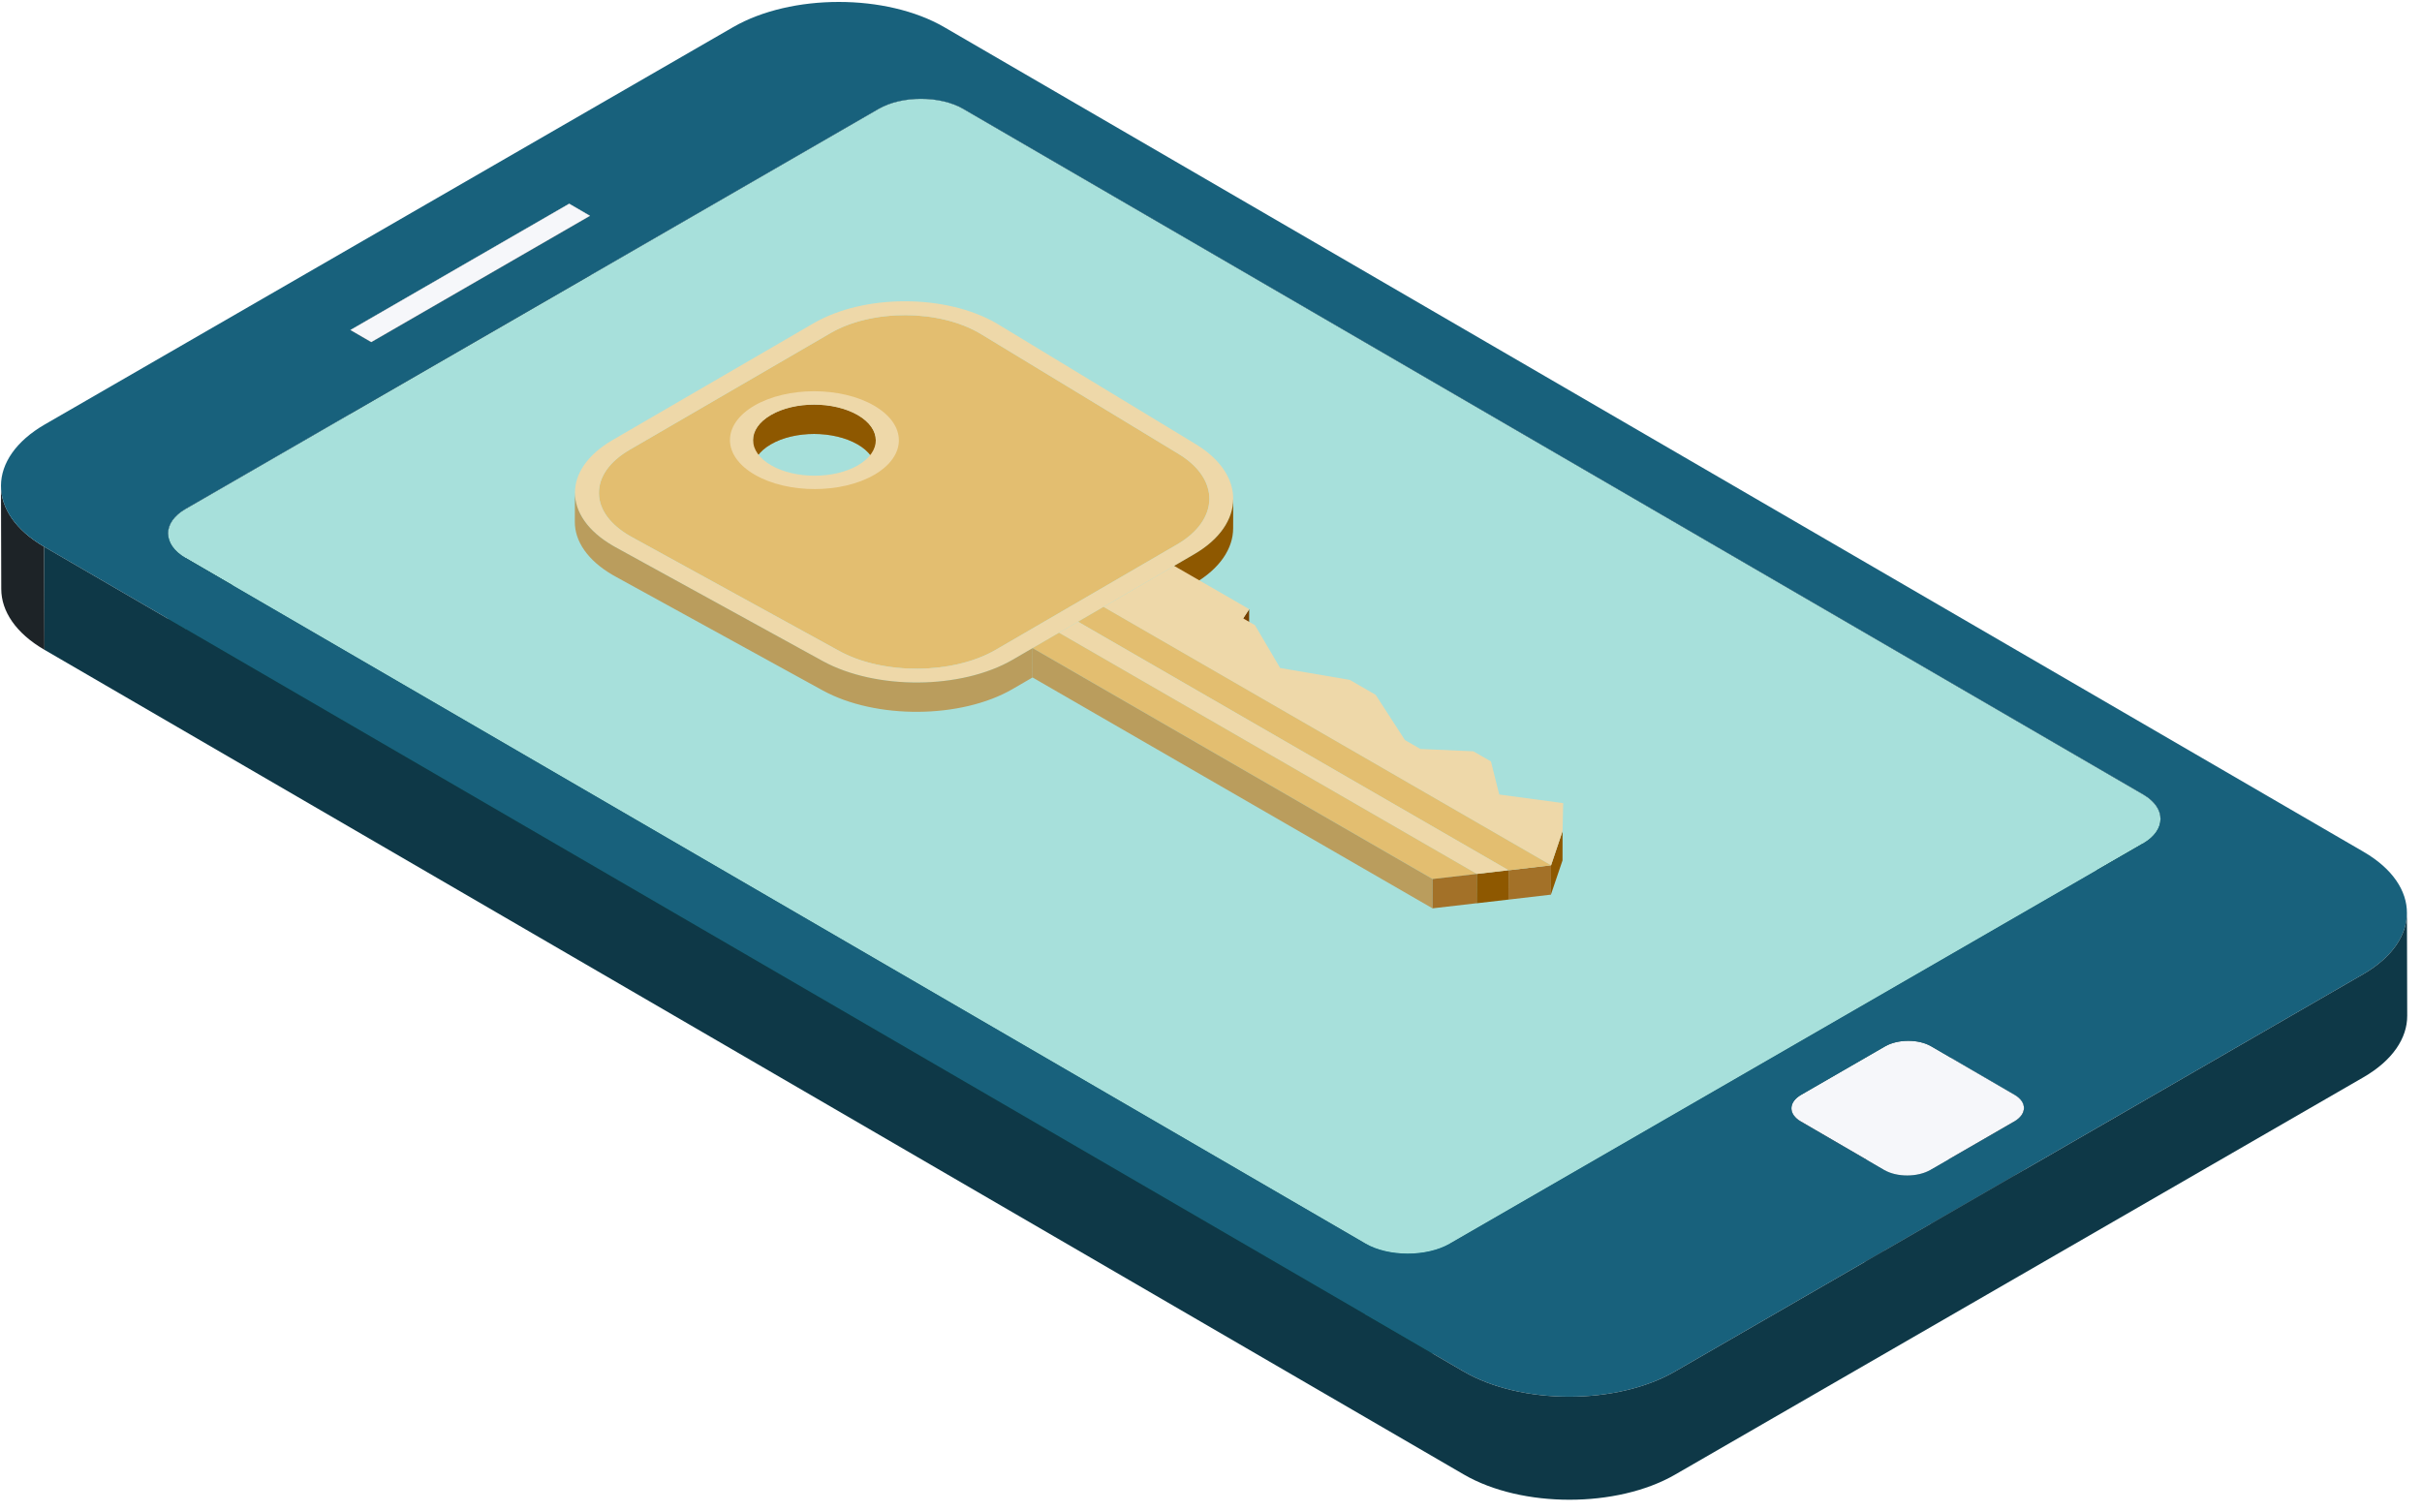 <?xml version="1.0" encoding="utf-8"?>
<!-- Generator: Adobe Illustrator 16.0.0, SVG Export Plug-In . SVG Version: 6.00 Build 0)  -->
<!DOCTYPE svg PUBLIC "-//W3C//DTD SVG 1.1//EN" "http://www.w3.org/Graphics/SVG/1.1/DTD/svg11.dtd">
<svg version="1.1" id="Capa_1" xmlns="http://www.w3.org/2000/svg" xmlns:xlink="http://www.w3.org/1999/xlink" x="0px" y="0px"
	 width="459.173px" height="286.759px" viewBox="0 0 459.173 286.759" enable-background="new 0 0 459.173 286.759"
	 xml:space="preserve">
<g enable-background="new    ">
	<g enable-background="new    ">
		<path fill="#1D2327" d="M166.57,20.649l0.057,19.547c4.408-2.545,11.67-2.545,16.054,0l-0.06-19.547
			C178.237,18.104,170.98,18.104,166.57,20.649L166.57,20.649z"/>
	</g>
</g>
<g>
	<polygon fill="#161A1D" points="107.909,38.625 107.967,58.169 111.918,60.473 111.861,40.926 	"/>
</g>
<g>
	<polygon fill="#161A1E" points="66.424,62.577 66.483,82.118 107.967,58.169 107.909,38.625 	"/>
</g>
<g>
	<polygon fill="#8D8D8F" points="66.424,62.577 66.483,82.118 70.436,84.417 70.383,64.875 	"/>
</g>
<g>
	<polygon fill="#8D8E8F" points="70.383,64.875 70.436,84.417 111.918,60.473 111.861,40.926 	"/>
</g>
<g>
	<polygon fill="#161A1E" points="35.17,96.513 35.229,116.054 166.626,40.196 166.57,20.649 	"/>
</g>
<g enable-background="new    ">
	<g enable-background="new    ">
		<path fill="#1D2327" d="M31.864,101.166l0.053,19.552c0-1.688,1.102-3.387,3.312-4.664L35.17,96.513
			C32.958,97.79,31.864,99.478,31.864,101.166L31.864,101.166z"/>
	</g>
</g>
<g enable-background="new    ">
	<g enable-background="new    ">
		<path fill="#1D2327" d="M0.184,92.161l0.057,19.542c0.011,4.175,2.73,8.349,8.188,11.514l-0.058-19.541
			C2.919,100.505,0.199,96.333,0.184,92.161L0.184,92.161z"/>
	</g>
</g>
<g enable-background="new    ">
	<g enable-background="new    ">
		<path fill="#119499" d="M31.864,101.166l0.053,19.552c0.008,1.671,1.102,3.353,3.285,4.624l-0.051-19.546
			C32.968,104.529,31.87,102.847,31.864,101.166L31.864,101.166z"/>
	</g>
</g>
<g>
	<polygon fill="#161A1D" points="182.62,20.649 182.68,40.196 406.384,170.198 406.328,150.657 	"/>
</g>
<g>
	<polygon fill="#828282" points="143.238,148.603 143.296,168.144 149.751,164.419 149.699,144.877 	"/>
</g>
<g>
	<polygon fill="#6C6C6B" points="139.742,146.571 139.796,166.123 142.228,167.522 142.174,147.986 	"/>
</g>
<g>
	<polygon fill="#828282" points="142.174,147.986 142.228,167.522 143.296,168.144 143.238,148.603 	"/>
</g>
<g enable-background="new    ">
	<g enable-background="new    ">
		<path fill="#1D2327" d="M406.328,150.657l0.056,19.541c2.176,1.271,3.265,2.942,3.27,4.619l-0.056-19.542
			C409.596,153.599,408.505,151.922,406.328,150.657L406.328,150.657z"/>
	</g>
</g>
<g enable-background="new    ">
	<g enable-background="new    ">
		<path fill="#119499" d="M406.275,159.956l0.059,19.541c2.215-1.277,3.325-2.981,3.319-4.68l-0.056-19.542
			C409.604,156.974,408.493,158.673,406.275,159.956L406.275,159.956z"/>
	</g>
</g>
<g>
	<path fill="#A7E0DB" d="M166.57,20.649c4.411-2.545,11.667-2.545,16.05,0l223.708,130.007c4.38,2.548,4.361,6.756-0.053,9.299
		l-131.398,75.861c-4.408,2.548-11.639,2.526-16.019-0.011L35.151,105.795c-4.381-2.548-4.386-6.734,0.02-9.282L166.57,20.649z"/>
</g>
<g>
	<polygon fill="#0D7074" points="274.877,235.816 274.936,255.363 406.334,179.497 406.275,159.956 	"/>
</g>
<g enable-background="new    ">
	<g enable-background="new    ">
		<path fill="#1D2327" d="M357.359,198.422l0.055,19.541c2.418-1.399,6.351-1.421,8.76-0.017l-0.061-19.552
			C363.715,197,359.773,197.017,357.359,198.422L357.359,198.422z"/>
	</g>
</g>
<g>
	<polygon fill="#161A1E" points="341.47,207.593 341.526,227.134 357.414,217.963 357.359,198.422 	"/>
</g>
<g>
	<polygon fill="#161A1D" points="366.113,198.394 366.174,217.946 381.985,227.134 381.93,207.593 	"/>
</g>
<g enable-background="new    ">
	<g enable-background="new    ">
		<path fill="#1D2327" d="M339.622,210.152l0.056,19.552c-0.005-0.927,0.611-1.854,1.849-2.57l-0.056-19.541
			C340.229,208.309,339.619,209.225,339.622,210.152L339.622,210.152z"/>
	</g>
</g>
<g enable-background="new    ">
	<g enable-background="new    ">
		<path fill="#1D2327" d="M381.93,207.593l0.055,19.541c1.191,0.694,1.782,1.593,1.782,2.499l-0.058-19.547
			C383.706,209.186,383.118,208.281,381.93,207.593L381.93,207.593z"/>
	</g>
</g>
<g enable-background="new    ">
	<g enable-background="new    ">
		<path fill="#BABBBD" d="M339.622,210.152l0.056,19.552c0,0.905,0.6,1.815,1.788,2.504l-0.056-19.547
			C340.219,211.979,339.622,211.068,339.622,210.152L339.622,210.152z"/>
	</g>
</g>
<g enable-background="new    ">
	<g enable-background="new    ">
		<path fill="#BABBBD" d="M381.874,212.661l0.053,19.547c1.224-0.705,1.84-1.643,1.84-2.576l-0.058-19.547
			C383.714,211.023,383.098,211.956,381.874,212.661L381.874,212.661z"/>
	</g>
</g>
<g>
	<polygon fill="#8D8D8F" points="341.409,212.661 341.465,232.208 357.281,241.396 357.228,221.86 	"/>
</g>
<g>
	<polygon fill="#8D8E8F" points="365.986,221.838 366.039,241.385 381.927,232.208 381.874,212.661 	"/>
</g>
<g>
	<path fill="#F6F7FA" d="M341.47,207.593c-2.451,1.41-2.462,3.675-0.061,5.068l15.819,9.199c2.401,1.388,6.304,1.388,8.758-0.022
		l15.888-9.177c2.417-1.394,2.459-3.681,0.056-5.068l-15.816-9.199c-2.398-1.394-6.34-1.377-8.754,0.028L341.47,207.593z"/>
</g>
<g enable-background="new    ">
	<g enable-background="new    ">
		<path fill="#BABBBD" d="M357.228,221.86l0.053,19.536c2.401,1.405,6.31,1.405,8.758-0.011l-0.053-19.547
			C363.532,223.248,359.629,223.248,357.228,221.86L357.228,221.86z"/>
	</g>
</g>
<g>
	<polygon fill="#0D7074" points="35.151,105.795 35.202,125.342 258.912,255.341 258.859,235.805 	"/>
</g>
<g enable-background="new    ">
	<g enable-background="new    ">
		<path fill="#119499" d="M258.859,235.805l0.053,19.536c4.38,2.548,11.614,2.565,16.024,0.022l-0.059-19.547
			C270.47,238.365,263.239,238.342,258.859,235.805L258.859,235.805z"/>
	</g>
</g>
<g>
	<path fill="#18617C" d="M138.979,5.15c11.053-6.376,29.055-6.376,40.036,0l269.089,156.376
		c10.983,6.379,10.953,16.832-0.101,23.211l-130.476,75.339c-11.025,6.362-29.09,6.362-40.071-0.022L8.371,103.675
		C-2.607,97.296-2.52,86.848,8.501,80.48L138.979,5.15z M258.859,235.805c4.38,2.537,11.611,2.56,16.019,0.011l131.398-75.861
		c4.414-2.542,4.433-6.75,0.053-9.299L182.62,20.649c-4.383-2.545-11.64-2.545-16.05,0L35.17,96.513
		c-4.405,2.548-4.401,6.734-0.02,9.282L258.859,235.805L258.859,235.805z M357.228,221.86c2.401,1.388,6.307,1.388,8.758-0.022
		l15.888-9.177c2.417-1.394,2.459-3.681,0.056-5.068l-15.816-9.199c-2.398-1.394-6.34-1.377-8.754,0.028l-15.889,9.171
		c-2.451,1.41-2.462,3.675-0.061,5.068L357.228,221.86L357.228,221.86z M107.909,38.625L66.424,62.577l3.959,2.298l41.478-23.949
		L107.909,38.625L107.909,38.625z"/>
</g>
<g>
	<polygon fill="#F6F7FA" points="66.424,62.577 70.383,64.875 111.861,40.926 107.909,38.625 	"/>
</g>
<path fill="#0E3847" d="M277.456,260.054c10.981,6.384,29.045,6.384,40.071,0.022l130.476-75.339
	c5.558-3.214,8.327-7.444,8.316-11.664l0.05,19.541c0.012,4.225-2.753,8.46-8.311,11.669l-130.476,75.328
	c-11.025,6.367-29.087,6.367-40.068-0.017L8.429,123.216l-0.058-19.541L277.456,260.054z"/>
<g>
	<g enable-background="new    ">
		<defs>
			<path id="SVGID_1_" enable-background="new    " d="M166.038,83.5l-0.02,5.563c0.007-1.737-1.137-3.478-3.429-4.799
				c-4.562-2.628-11.928-2.645-16.455-0.005c-2.249,1.31-3.377,3.012-3.377,4.732l0.014-5.563c0.002-1.718,1.127-3.419,3.378-4.73
				c4.527-2.64,11.894-2.62,16.453,0.003C164.896,80.025,166.043,81.766,166.038,83.5z"/>
		</defs>
		<use xlink:href="#SVGID_1_"  overflow="visible" fill="#BA9D5D"/>
		<clipPath id="SVGID_2_">
			<use xlink:href="#SVGID_1_"  overflow="visible"/>
		</clipPath>
		<g clip-path="url(#SVGID_2_)">
			<path fill="#8E5800" d="M166.038,83.5l-0.02,5.563c0.007-1.737-1.137-3.478-3.429-4.799c-4.562-2.628-11.928-2.645-16.455-0.005
				c-2.249,1.31-3.377,3.012-3.377,4.732l0.014-5.563c0.002-1.718,1.127-3.419,3.378-4.73c4.527-2.64,11.894-2.62,16.453,0.003
				C164.896,80.025,166.043,81.766,166.038,83.5L166.038,83.5z"/>
		</g>
	</g>
	<g>
		<path fill="#E3BE70" d="M223.434,86.071c7.917,4.786,7.762,12.491-0.278,17.168l-34.396,19.988
			c-8.05,4.68-21.336,4.777-29.639,0.216l-39.293-21.584c-0.13-0.072-0.262-0.139-0.389-0.217c-3.732-2.151-5.825-4.991-5.889-8.022
			c-0.081-3.136,1.971-6.087,5.811-8.327l38.091-22.134c3.833-2.223,8.946-3.431,14.352-3.392
			c5.223,0.028,10.119,1.235,13.852,3.386c0.128,0.086,0.264,0.153,0.386,0.23L223.434,86.071z M144.605,89.163
			c5.445,3.142,14.252,3.131,19.665-0.006c5.389-3.142,5.381-8.244-0.067-11.386c-5.444-3.153-14.275-3.137-19.662-0.006
			C139.13,80.914,139.156,86.015,144.605,89.163L144.605,89.163z"/>
	</g>
	<g>
		<path fill="#EED8A9" d="M226.724,84.239c9.563,5.821,9.413,15.197-0.337,20.868l-3.776,2.198l-13.41,7.783l-4.818,2.806
			l-3.606,2.096l-5.007,2.906l-3.778,2.201c-9.751,5.657-25.938,5.773-36.014,0.255l-39.274-21.584
			c-0.156-0.089-0.31-0.178-0.462-0.261c-9.591-5.54-9.683-14.5-0.101-20.068l38.09-22.134c9.6-5.577,25.068-5.554,34.657-0.017
			c0.15,0.083,0.302,0.175,0.447,0.272L226.724,84.239z M188.76,123.227l34.396-19.988c8.04-4.677,8.195-12.382,0.278-17.168
			l-37.391-22.686c-0.122-0.078-0.258-0.145-0.386-0.23c-3.733-2.151-8.629-3.358-13.852-3.386
			c-5.406-0.039-10.519,1.168-14.352,3.392l-38.091,22.134c-3.84,2.24-5.892,5.191-5.811,8.327c0.064,3.031,2.157,5.871,5.889,8.022
			c0.126,0.078,0.258,0.145,0.389,0.217l39.293,21.584C167.424,128.004,180.71,127.907,188.76,123.227L188.76,123.227z"/>
	</g>
	<g>
		<path fill="#EED8A9" d="M165.694,76.905c6.274,3.623,6.284,9.499,0.076,13.118c-6.235,3.614-16.382,3.625-22.654,0.008
			c-6.277-3.628-6.308-9.504-0.074-13.132C149.248,73.294,159.421,73.275,165.694,76.905z M146.206,88.236
			c4.558,2.626,11.926,2.621,16.447-0.005c4.534-2.634,4.507-6.895-0.05-9.529c-4.559-2.623-11.926-2.643-16.453-0.003
			C141.62,81.33,141.645,85.61,146.206,88.236L146.206,88.236z"/>
	</g>
	<g>
		<polygon fill="#774102" points="236.825,115.516 236.808,121.07 235.673,122.819 235.689,117.262 		"/>
	</g>
	<g>
		<path fill="#8E5800" d="M226.387,105.107l-3.776,2.198l-0.015,5.56l3.778-2.196c4.928-2.862,7.401-6.673,7.41-10.495l0.017-5.565
			C233.788,98.434,231.315,102.248,226.387,105.107z"/>
		<path fill="#BA9D5D" d="M155.978,125.353l-39.274-21.584c-0.156-0.089-0.31-0.178-0.462-0.261
			c-4.831-2.79-7.253-6.439-7.245-10.104l-0.02,5.563c-0.002,3.661,2.419,7.312,7.253,10.106c0.147,0.081,0.3,0.169,0.453,0.253
			l39.284,21.589c10.066,5.519,26.254,5.399,36.011-0.261l3.776-2.193l0.015-5.565l-3.778,2.201
			C182.24,130.755,166.053,130.871,155.978,125.353z"/>
	</g>
	<g>
		<polygon fill="#8E5800" points="296.24,157.59 296.229,163.153 294.027,169.643 294.055,164.086 		"/>
	</g>
	<g>
		<polygon fill="#EED8A9" points="236.825,115.516 235.689,117.262 237.924,118.55 242.698,126.671 255.889,128.917 
			260.805,131.757 266.354,140.331 269.282,142.021 279.321,142.46 282.664,144.386 284.234,150.657 296.354,152.289 296.24,157.59 
			294.055,164.086 209.192,115.1 222.607,107.305 233.294,113.465 		"/>
	</g>
	<g>
		<polygon fill="#A37128" points="294.055,164.086 294.039,169.643 285.98,170.584 285.997,165.024 		"/>
	</g>
	<g>
		<polygon fill="#E3BE70" points="209.201,115.088 294.055,164.086 285.997,165.024 204.382,117.895 		"/>
	</g>
	<g>
		<polygon fill="#8E5800" points="285.997,165.013 285.98,170.581 279.949,171.28 279.963,165.718 		"/>
	</g>
	<g>
		<polygon fill="#EED8A9" points="285.997,165.013 279.963,165.718 200.77,119.99 204.382,117.895 		"/>
	</g>
	<g>
		<polygon fill="#E3BE70" points="195.769,122.896 200.776,119.99 279.971,165.718 271.591,166.681 		"/>
	</g>
	<g>
		<polygon fill="#BA9D5D" points="271.591,166.681 271.577,172.241 195.754,128.462 195.769,122.896 		"/>
	</g>
	<g>
		<polygon fill="#A37128" points="279.971,165.718 279.955,171.27 271.577,172.241 271.591,166.681 		"/>
	</g>
</g>
</svg>
